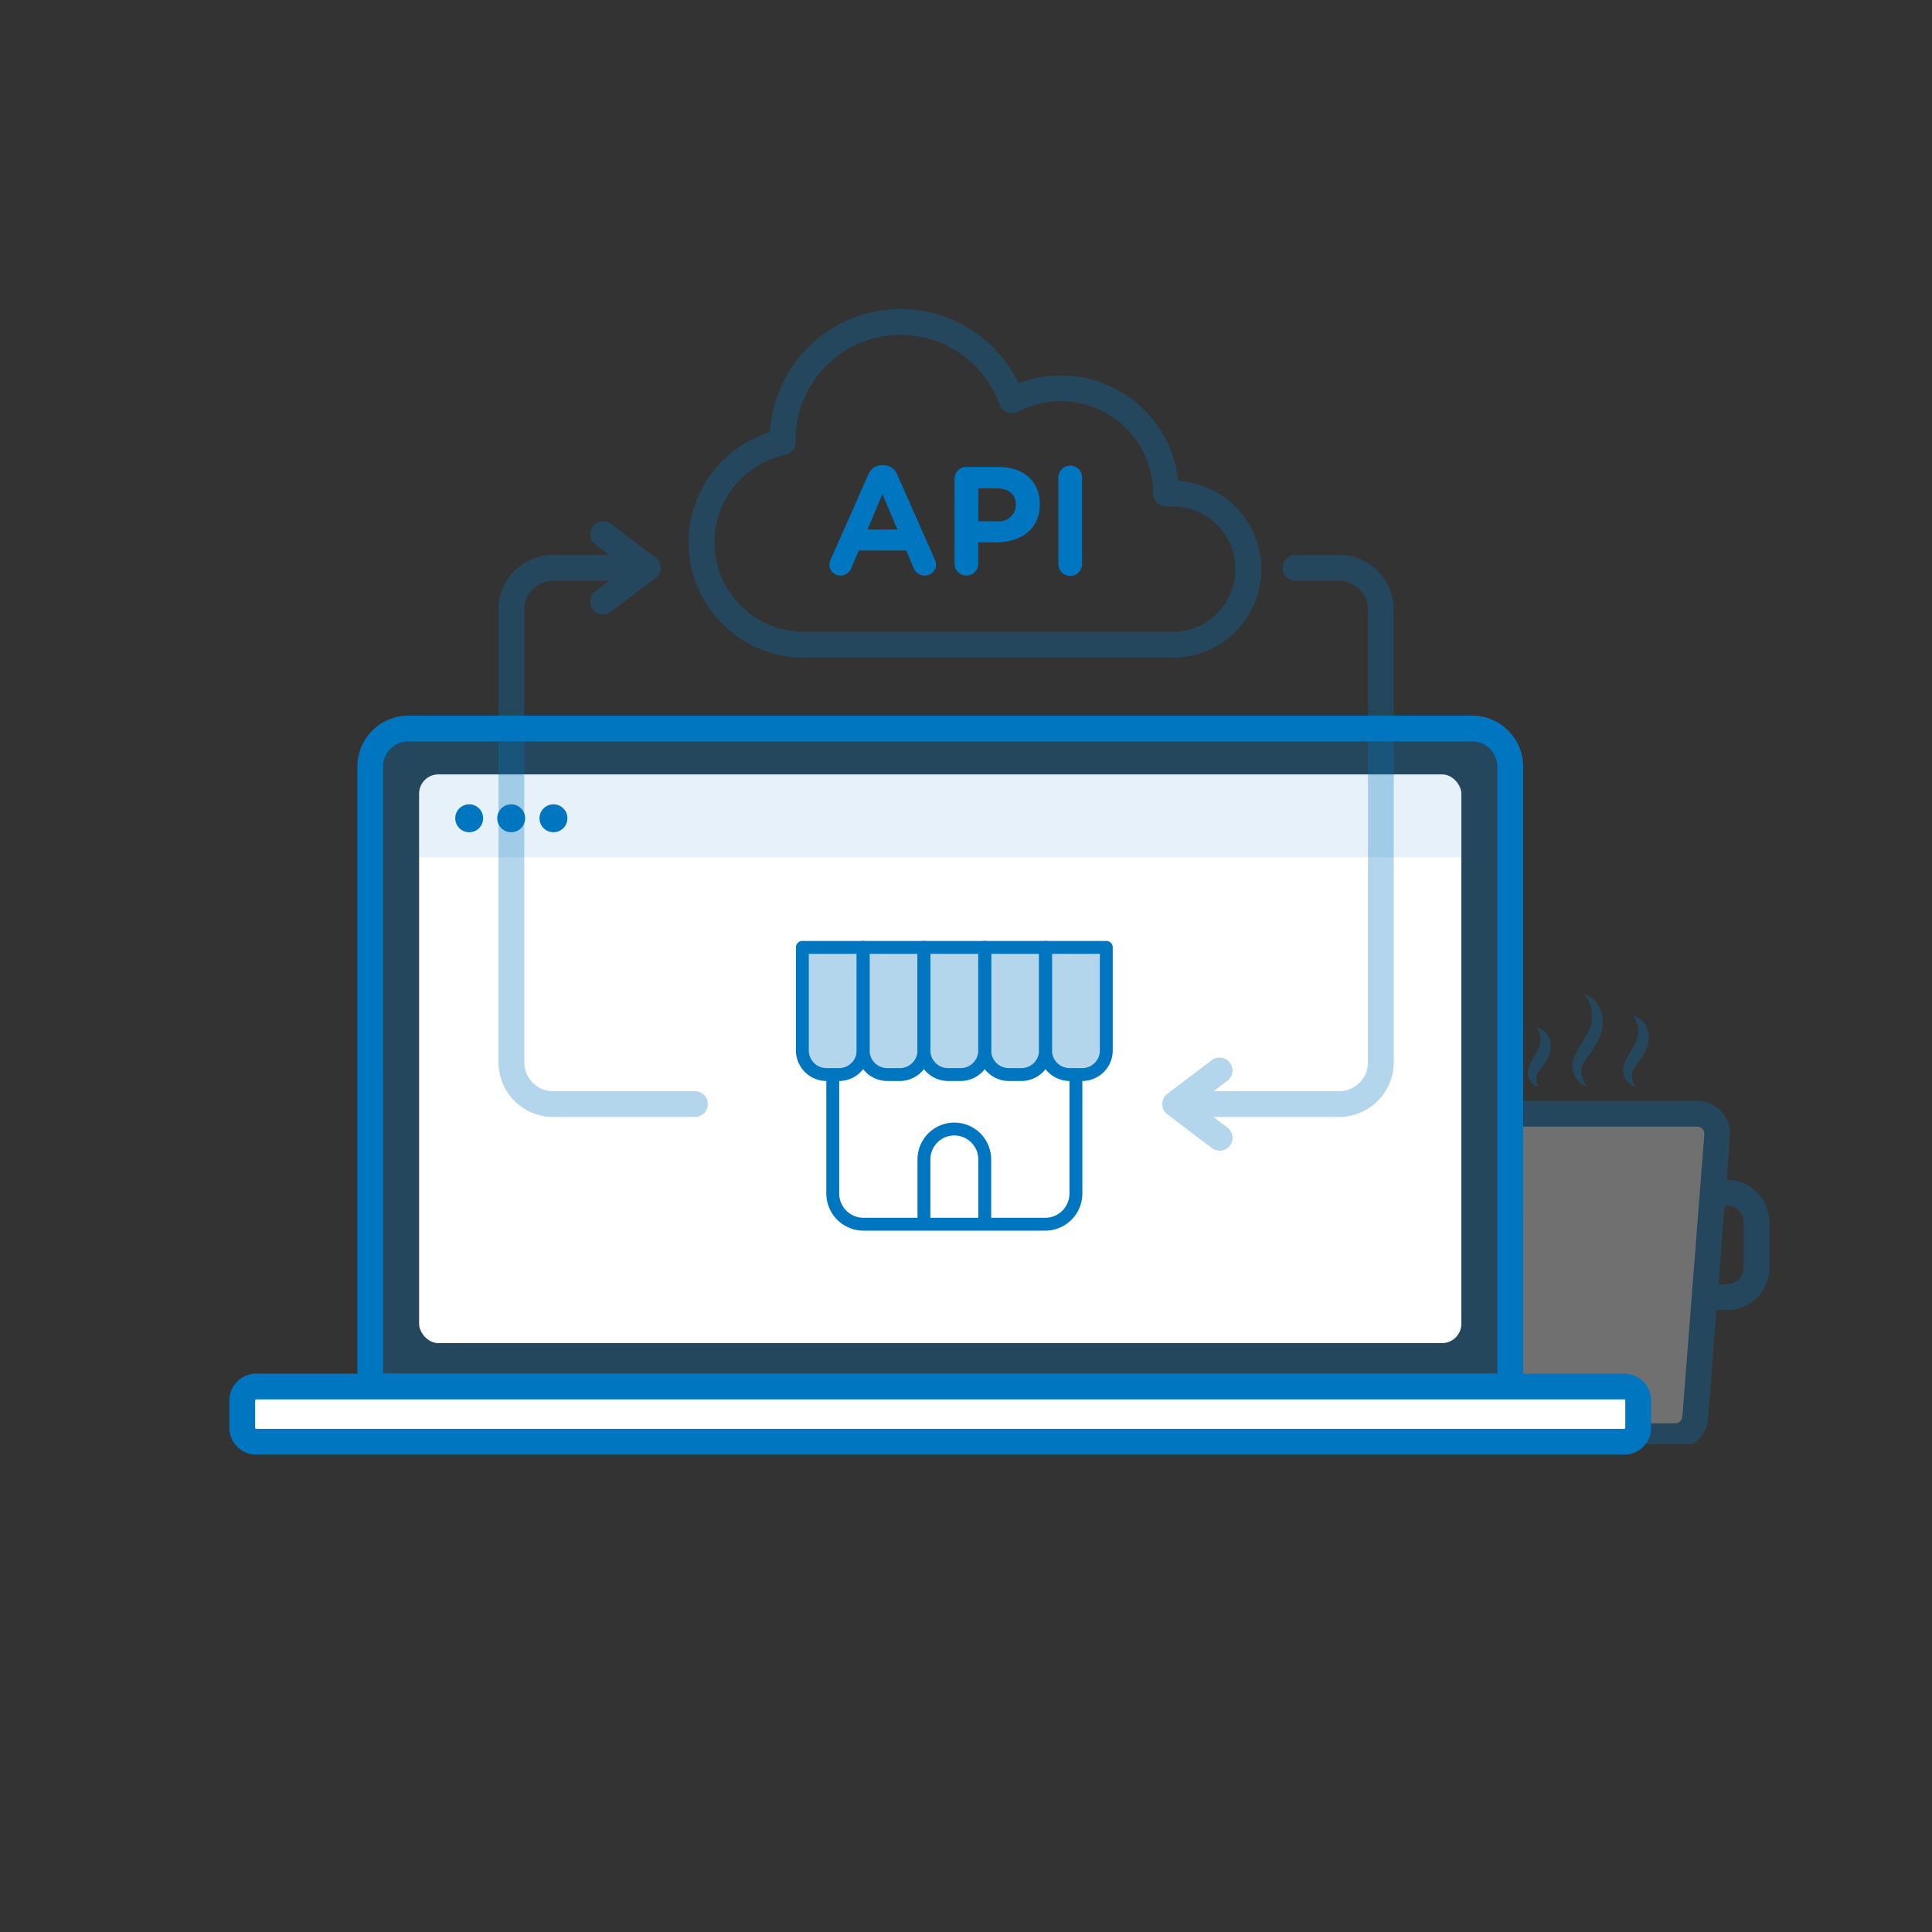 <svg xmlns="http://www.w3.org/2000/svg" xmlns:xlink="http://www.w3.org/1999/xlink" width="150" height="150" viewBox="0 0 150 150">
  <rect x="0" y="0" width="150" height="150" fill="#333333" stroke="none"/>
  <defs>
    <clipPath id="clip-path">
      <rect id="Rectangle_3255" data-name="Rectangle 3255" width="22.417" height="41.959" transform="translate(1771.099 842.968)" fill="none"/>
    </clipPath>
  </defs>
  <g id="Group_4013" data-name="Group 4013" transform="translate(-1651.846 -775.227)">
    <g id="Layer_2" data-name="Layer 2">
      <rect id="Rectangle_3254" data-name="Rectangle 3254" width="150" height="150" transform="translate(1651.846 775.227)" fill="none"/>
    </g>
    <g id="Layer_1" data-name="Layer 1" transform="translate(-2 2.425)">
      <g id="Group_4012" data-name="Group 4012">
        <g id="Group_4000" data-name="Group 4000">
          <g id="Group_3999" data-name="Group 3999" clip-path="url(#clip-path)">
            <g id="Group_3998" data-name="Group 3998" opacity="0.3">
              <path id="Path_2390" data-name="Path 2390" d="M1777.083,857.2a1.8,1.8,0,0,1-1.15-1.875,1.819,1.819,0,0,1,.2-.613l.25-.458c.169-.295.347-.578.5-.866a5.7,5.7,0,0,0,.419-.827,2.614,2.614,0,0,0,.157-.837,2.672,2.672,0,0,0-.627-1.738,2.362,2.362,0,0,1,.907.611,2.12,2.12,0,0,1,.5,1.065,2.879,2.879,0,0,1,.047.573,2.237,2.237,0,0,1-.082.619,5.348,5.348,0,0,1-.45,1.027c-.185.307-.374.6-.573.883l-.3.407a1.844,1.844,0,0,0-.19.329A1.919,1.919,0,0,0,1777.083,857.2Z" fill="#0076c0"/>
              <path id="Path_2391" data-name="Path 2391" d="M1780.831,857.2a1.375,1.375,0,0,1-.972-1.463,1.448,1.448,0,0,1,.158-.505l.187-.358.375-.664a4.463,4.463,0,0,0,.319-.614,1.925,1.925,0,0,0,.135-.6,2.106,2.106,0,0,0-.393-1.345,1.626,1.626,0,0,1,1.171,1.283,2.123,2.123,0,0,1,.047.455,1.78,1.78,0,0,1-.06.5,4.13,4.13,0,0,1-.35.814c-.146.238-.293.466-.45.681l-.237.307a1.909,1.909,0,0,0-.145.221A1.459,1.459,0,0,0,1780.831,857.2Z" fill="#0076c0"/>
              <path id="Path_2392" data-name="Path 2392" d="M1773.326,857.2a1.14,1.14,0,0,1-.871-1.23,1.211,1.211,0,0,1,.132-.443l.151-.3.3-.55a3.956,3.956,0,0,0,.262-.492,1.565,1.565,0,0,0,.123-.471,1.78,1.78,0,0,0-.26-1.122,1.335,1.335,0,0,1,1.038,1.061,1.76,1.76,0,0,1,.047.387,1.565,1.565,0,0,1-.048.438,3.442,3.442,0,0,1-.293.692c-.124.2-.247.39-.38.567l-.2.251c-.042.055-.084.1-.119.159A1.181,1.181,0,0,0,1773.326,857.2Z" fill="#0076c0"/>
              <path id="Path_2393" data-name="Path 2393" d="M1787.952,874.511h-.649a3.267,3.267,0,0,1-3.264-3.264v-3.57a3.267,3.267,0,0,1,3.264-3.264h.649a3.267,3.267,0,0,1,3.264,3.264v3.57A3.267,3.267,0,0,1,1787.952,874.511Zm-.649-8.1a1.264,1.264,0,0,0-1.264,1.264v3.57a1.265,1.265,0,0,0,1.264,1.264h.649a1.265,1.265,0,0,0,1.264-1.264v-3.57a1.265,1.265,0,0,0-1.264-1.264Z" fill="#0076c0"/>
              <g id="Group_3997" data-name="Group 3997">
                <path id="Path_2394" data-name="Path 2394" d="M1783.906,884.31h-13.573a1.559,1.559,0,0,1-1.555-1.439l-1.706-21.916a1.56,1.56,0,0,1,1.555-1.681h16.985a1.56,1.56,0,0,1,1.555,1.681l-1.706,21.916A1.56,1.56,0,0,1,1783.906,884.31Z" fill="#fff"/>
                <path id="Path_2395" data-name="Path 2395" d="M1783.906,885.31h-13.573a2.574,2.574,0,0,1-2.553-2.361l-1.705-21.917a2.562,2.562,0,0,1,2.552-2.758h16.984a2.562,2.562,0,0,1,2.553,2.758l-1.706,21.916A2.574,2.574,0,0,1,1783.906,885.31Zm-15.279-25.036a.562.562,0,0,0-.558.6l1.705,21.916a.563.563,0,0,0,.559.516h13.573a.563.563,0,0,0,.558-.517l1.706-21.915a.562.562,0,0,0-.559-.6Z" fill="#0076c0"/>
              </g>
            </g>
          </g>
        </g>
        <g id="Group_4001" data-name="Group 4001">
          <path id="Rectangle_3256" data-name="Rectangle 3256" d="M2.955,0h82.6a2.955,2.955,0,0,1,2.955,2.955V51.088a0,0,0,0,1,0,0H0a0,0,0,0,1,0,0V2.955A2.955,2.955,0,0,1,2.955,0Z" transform="translate(1682.593 829.365)" fill="rgba(0,118,192,0.3)"/>
          <path id="Path_2396" data-name="Path 2396" d="M1772.1,881.452h-90.506V832.32a3.96,3.96,0,0,1,3.955-3.956h82.6a3.961,3.961,0,0,1,3.955,3.956Zm-88.506-2H1770.1V832.32a1.958,1.958,0,0,0-1.955-1.956h-82.6a1.958,1.958,0,0,0-1.955,1.956Z" fill="#0076c0"/>
        </g>
        <rect id="Rectangle_3257" data-name="Rectangle 3257" width="80.92" height="44.156" rx="1.5" transform="translate(1686.385 832.925)" fill="#fff"/>
        <g id="Group_4007" data-name="Group 4007">
          <path id="Path_2397" data-name="Path 2397" d="M1734.993,868.351h-14.105a2.89,2.89,0,0,1-2.887-2.887V856.23h1v9.234a1.89,1.89,0,0,0,1.887,1.887h14.105a1.89,1.89,0,0,0,1.887-1.887V856.23h1v9.234A2.89,2.89,0,0,1,1734.993,868.351Z" fill="#0076c0"/>
          <g id="Group_4002" data-name="Group 4002">
            <path id="Rectangle_3258" data-name="Rectangle 3258" d="M0,0H4.72a0,0,0,0,1,0,0V8A1.873,1.873,0,0,1,2.846,9.872H1.873A1.873,1.873,0,0,1,0,8V0A0,0,0,0,1,0,0Z" transform="translate(1716.141 846.359)" fill="rgba(0,118,192,0.3)"/>
            <path id="Path_2398" data-name="Path 2398" d="M1718.987,856.73h-.972a2.375,2.375,0,0,1-2.373-2.373v-8a.5.5,0,0,1,.5-.5h4.718a.5.5,0,0,1,.5.5v8A2.375,2.375,0,0,1,1718.987,856.73Zm-2.345-9.872v7.5a1.375,1.375,0,0,0,1.373,1.373h.972a1.375,1.375,0,0,0,1.373-1.373v-7.5Z" fill="#0076c0"/>
          </g>
          <g id="Group_4003" data-name="Group 4003">
            <path id="Rectangle_3259" data-name="Rectangle 3259" d="M0,0H4.72a0,0,0,0,1,0,0V8A1.873,1.873,0,0,1,2.846,9.872H1.873A1.873,1.873,0,0,1,0,8V0A0,0,0,0,1,0,0Z" transform="translate(1720.861 846.359)" fill="rgba(0,118,192,0.3)"/>
            <path id="Path_2399" data-name="Path 2399" d="M1723.707,856.73h-.973a2.377,2.377,0,0,1-2.374-2.373v-8a.5.5,0,0,1,.5-.5h4.72a.5.5,0,0,1,.5.5v8A2.375,2.375,0,0,1,1723.707,856.73Zm-2.347-9.872v7.5a1.376,1.376,0,0,0,1.374,1.373h.973a1.375,1.375,0,0,0,1.373-1.373v-7.5Z" fill="#0076c0"/>
          </g>
          <g id="Group_4004" data-name="Group 4004">
            <path id="Rectangle_3260" data-name="Rectangle 3260" d="M0,0H4.72a0,0,0,0,1,0,0V8A1.873,1.873,0,0,1,2.846,9.872H1.873A1.873,1.873,0,0,1,0,8V0A0,0,0,0,1,0,0Z" transform="translate(1725.58 846.359)" fill="rgba(0,118,192,0.3)"/>
            <path id="Path_2400" data-name="Path 2400" d="M1728.427,856.73h-.973a2.377,2.377,0,0,1-2.374-2.373v-8a.5.5,0,0,1,.5-.5h4.72a.5.5,0,0,1,.5.5v8A2.376,2.376,0,0,1,1728.427,856.73Zm-2.347-9.872v7.5a1.375,1.375,0,0,0,1.374,1.373h.973a1.375,1.375,0,0,0,1.373-1.373v-7.5Z" fill="#0076c0"/>
          </g>
          <g id="Group_4005" data-name="Group 4005">
            <path id="Rectangle_3261" data-name="Rectangle 3261" d="M0,0H4.72a0,0,0,0,1,0,0V8A1.873,1.873,0,0,1,2.846,9.872H1.873A1.873,1.873,0,0,1,0,8V0A0,0,0,0,1,0,0Z" transform="translate(1730.3 846.359)" fill="rgba(0,118,192,0.3)"/>
            <path id="Path_2401" data-name="Path 2401" d="M1733.146,856.73h-.972a2.376,2.376,0,0,1-2.374-2.373v-8a.5.5,0,0,1,.5-.5h4.72a.5.5,0,0,1,.5.5v8A2.376,2.376,0,0,1,1733.146,856.73Zm-2.346-9.872v7.5a1.375,1.375,0,0,0,1.374,1.373h.972a1.376,1.376,0,0,0,1.374-1.373v-7.5Z" fill="#0076c0"/>
          </g>
          <g id="Group_4006" data-name="Group 4006">
            <path id="Rectangle_3262" data-name="Rectangle 3262" d="M0,0H4.72a0,0,0,0,1,0,0V8A1.873,1.873,0,0,1,2.846,9.872H1.873A1.873,1.873,0,0,1,0,8V0A0,0,0,0,1,0,0Z" transform="translate(1735.02 846.359)" fill="rgba(0,118,192,0.3)"/>
            <path id="Path_2402" data-name="Path 2402" d="M1737.866,856.73h-.972a2.376,2.376,0,0,1-2.374-2.373v-8a.5.5,0,0,1,.5-.5h4.719a.5.5,0,0,1,.5.5v8A2.375,2.375,0,0,1,1737.866,856.73Zm-2.346-9.872v7.5a1.375,1.375,0,0,0,1.374,1.373h.972a1.375,1.375,0,0,0,1.373-1.373v-7.5Z" fill="#0076c0"/>
          </g>
          <path id="Path_2403" data-name="Path 2403" d="M1730.8,867.435h-1V862.82a1.86,1.86,0,0,0-3.72,0v4.615h-1V862.82a2.86,2.86,0,0,1,5.72,0Z" fill="#0076c0"/>
        </g>
        <path id="Path_2404" data-name="Path 2404" d="M1744.9,823.86H1716.26a8.948,8.948,0,0,1-2.633-17.5,10.158,10.158,0,0,1,19.3-3.8,9.167,9.167,0,0,1,12.4,7.579,6.867,6.867,0,0,1-.427,13.721ZM1723.772,798.8a8.172,8.172,0,0,0-8.163,8.163l.008.155a1,1,0,0,1-.794.995,6.948,6.948,0,0,0,1.437,13.745H1744.9a4.867,4.867,0,1,0,0-9.734h-.52a1,1,0,0,1-1-1,7.184,7.184,0,0,0-7.176-7.176,7.09,7.09,0,0,0-3.339.828,1,1,0,0,1-1.409-.549A8.177,8.177,0,0,0,1723.772,798.8Z" fill="#0076c0" opacity="0.3"/>
        <g id="Group_4008" data-name="Group 4008">
          <path id="Path_2405" data-name="Path 2405" d="M1718.344,816.235l2.916-6.583a1.136,1.136,0,0,1,1.075-.729h.107a1.122,1.122,0,0,1,1.064.729l2.915,6.583a.909.909,0,0,1,.1.37.871.871,0,0,1-.872.884.939.939,0,0,1-.885-.633l-.561-1.314h-3.68l-.585,1.374a.907.907,0,0,1-.849.573.847.847,0,0,1-.849-.859A.989.989,0,0,1,1718.344,816.235Zm5.174-2.318-1.159-2.76-1.16,2.76Z" fill="#0076c0"/>
          <path id="Path_2406" data-name="Path 2406" d="M1727.957,809.975a.913.913,0,0,1,.92-.92h2.5c2,0,3.2,1.182,3.2,2.891v.024c0,1.935-1.506,2.939-3.382,2.939h-1.4v1.66a.92.92,0,1,1-1.84,0Zm3.3,3.3a1.3,1.3,0,0,0,1.458-1.266v-.025c0-.824-.573-1.265-1.493-1.265H1729.8v2.556Z" fill="#0076c0"/>
          <path id="Path_2407" data-name="Path 2407" d="M1736.018,809.9a.92.92,0,1,1,1.839,0v6.666a.92.92,0,1,1-1.839,0Z" fill="#0076c0"/>
        </g>
        <g id="Group_4009" data-name="Group 4009">
          <rect id="Rectangle_3263" data-name="Rectangle 3263" width="108.376" height="4.286" rx="1.075" transform="translate(1672.658 880.452)" fill="#fff"/>
          <path id="Path_2408" data-name="Path 2408" d="M1779.959,885.738H1673.732a2.077,2.077,0,0,1-2.075-2.074v-2.137a2.078,2.078,0,0,1,2.075-2.075h106.227a2.077,2.077,0,0,1,2.074,2.075v2.137A2.076,2.076,0,0,1,1779.959,885.738Zm-106.227-4.286a.076.076,0,0,0-.075.075v2.137a.075.075,0,0,0,.075.074h106.227a.074.074,0,0,0,.074-.074v-2.137a.075.075,0,0,0-.074-.075Z" fill="#0076c0"/>
        </g>
        <path id="Rectangle_3264" data-name="Rectangle 3264" d="M1.5,0H79.42a1.5,1.5,0,0,1,1.5,1.5V6.439a0,0,0,0,1,0,0H0a0,0,0,0,1,0,0V1.5A1.5,1.5,0,0,1,1.5,0Z" transform="translate(1686.385 832.925)" fill="#0076c0" opacity="0.1"/>
        <circle id="Ellipse_171" data-name="Ellipse 171" cx="1.084" cy="1.084" r="1.084" transform="translate(1689.19 835.249)" fill="#0076c0"/>
        <circle id="Ellipse_172" data-name="Ellipse 172" cx="1.084" cy="1.084" r="1.084" transform="translate(1692.45 835.249)" fill="#0076c0"/>
        <circle id="Ellipse_173" data-name="Ellipse 173" cx="1.084" cy="1.084" r="1.084" transform="translate(1695.732 835.249)" fill="#0076c0"/>
        <g id="Group_4010" data-name="Group 4010" opacity="0.3">
          <path id="Path_2409" data-name="Path 2409" d="M1700.671,820.505a1,1,0,0,1-.6-1.8l2.4-1.815-2.4-1.816a1,1,0,0,1,1.207-1.6l3.455,2.614a1,1,0,0,1,0,1.6l-3.455,2.614A1,1,0,0,1,1700.671,820.505Z" fill="#0076c0"/>
          <path id="Path_2410" data-name="Path 2410" d="M1707.8,859.521h-11.011a4.246,4.246,0,0,1-4.24-4.242V820.132a4.245,4.245,0,0,1,4.24-4.24h6.385a1,1,0,0,1,0,2h-6.385a2.242,2.242,0,0,0-2.24,2.24v35.147a2.244,2.244,0,0,0,2.24,2.242H1707.8a1,1,0,0,1,0,2Z" fill="#0076c0"/>
        </g>
        <g id="Group_4011" data-name="Group 4011" opacity="0.3">
          <path id="Path_2411" data-name="Path 2411" d="M1748.531,862.134a1,1,0,0,1-.6-.2l-3.454-2.614a1,1,0,0,1,0-1.595l3.454-2.614a1,1,0,0,1,1.207,1.6l-2.4,1.816,2.4,1.815a1,1,0,0,1-.6,1.8Z" fill="#0076c0"/>
          <path id="Path_2412" data-name="Path 2412" d="M1757.814,859.521h-11.009a1,1,0,0,1,0-2h11.009a2.245,2.245,0,0,0,2.242-2.242V820.132a2.243,2.243,0,0,0-2.242-2.24h-3.383a1,1,0,0,1,0-2h3.383a4.246,4.246,0,0,1,4.242,4.24v35.147A4.247,4.247,0,0,1,1757.814,859.521Z" fill="#0076c0"/>
        </g>
      </g>
    </g>
  </g>
</svg>
